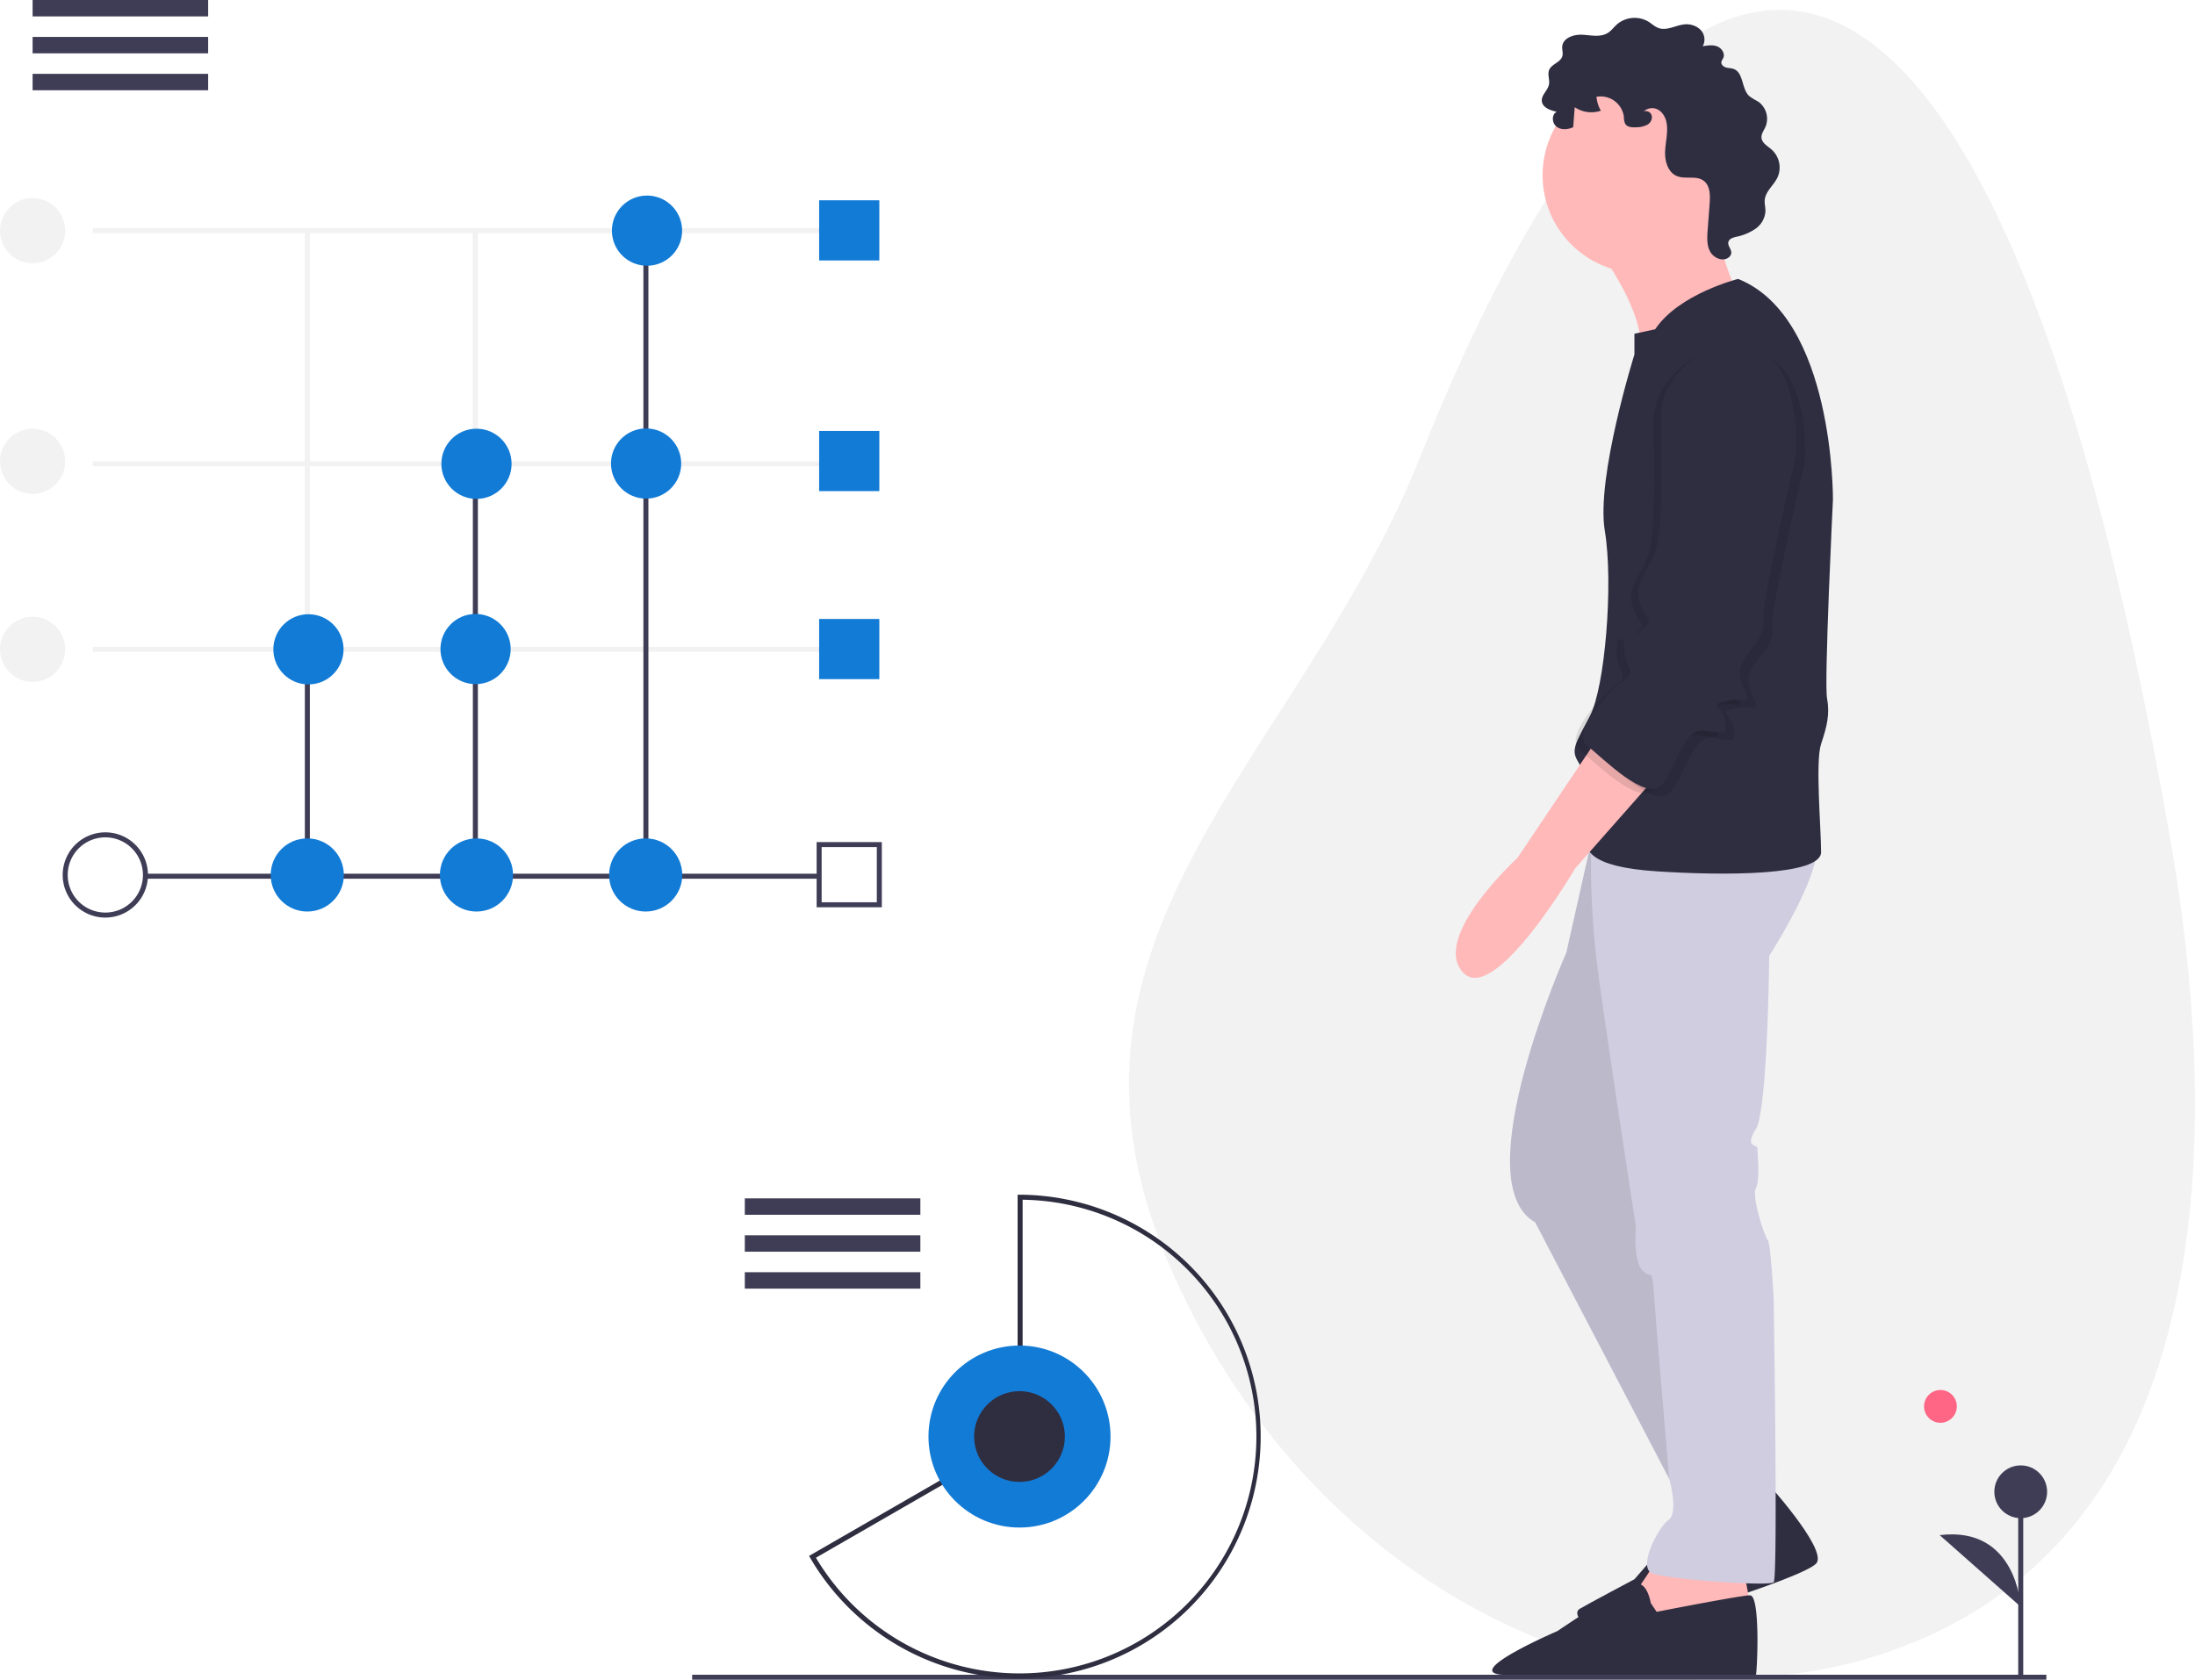<svg data-name="Layer 1" xmlns="http://www.w3.org/2000/svg" width="875.274" height="670" viewBox="0 0 875.274 670"><title>Business_analytics</title><path fill="#f2f2f2" d="M121.53 92h2v166.89h-2zm67 0h2v166.89h-2zm676.847 242.55c24.034 138.018 9.384 273.757-101.107 320.04s-244.366-21.968-299.017-152.44 53.236-199.716 101.108-320.04C663.575-62.23 790.74-94.063 865.377 334.55z"/><circle cx="773.764" cy="560.97" r="6.535" fill="#ff6584"/><path fill="#3f3d56" d="M805.782 669.443v-74.412m-.999.001h2v74.411h-2z"/><circle cx="805.782" cy="595.031" r="10.523" fill="#3f3d56"/><path d="M805.782 640.893s-1.503-32.332-32.32-28.574" fill="#3f3d56"/><path fill="#f2f2f2" d="M37 91h302v2H37zm0 93h302v2H37zm0 74h302v2H37z"/><path fill="#3f3d56" d="M57.5 348.5h269v2h-269z"/><path d="M42 366a17 17 0 1 1 17-17 17.019 17.019 0 0 1-17 17zm0-32a15 15 0 1 0 15 15 15.017 15.017 0 0 0-15-15zm79.559-75h2v90h-2zm67-74h2v164h-2zm68-93h2v257h-2z" fill="#3f3d56"/><circle cx="122.529" cy="349" r="14.588" fill="#127bd6"/><circle cx="190" cy="349" r="14.588" fill="#127bd6"/><circle cx="257.471" cy="349" r="14.588" fill="#127bd6"/><circle cx="258" cy="92" r="14" fill="#127bd6"/><circle cx="257.637" cy="184.89" r="14" fill="#127bd6"/><circle cx="190" cy="185" r="14" fill="#127bd6"/><circle cx="189.637" cy="258.89" r="14" fill="#127bd6"/><circle cx="123" cy="259" r="14" fill="#127bd6"/><circle cx="13" cy="92" r="13" fill="#f2f2f2"/><circle cx="13" cy="184" r="13" fill="#f2f2f2"/><circle cx="13" cy="259" r="13" fill="#f2f2f2"/><path fill="#3f3d56" d="M13 0h70v6.545H13zm0 14.727h70v6.545H13zm0 14.728h70V36H13z"/><path d="M637.563 100.03s18.903 24.221 16.54 41.352 38.989-23.629 38.989-23.629-14.178-29.537-6.498-43.714-49.031 25.992-49.031 25.992z" fill="#ffb9b9"/><path d="M703.725 590.342s24.811 27.174 20.676 33.081-76.796 28.355-85.066 27.174-12.405-7.089-9.452-8.861 21.857-11.815 21.857-11.815l15.95-18.313s11.815-6.498 11.815-10.042 24.22-11.224 24.22-11.224z" fill="#2f2e41"/><path d="M661.783 620.47s-9.452 15.359-11.224 15.95 8.861 21.857 8.861 21.857l24.811-7.68 13.587-11.224-2.954-15.36z" fill="#ffb9b9"/><path d="M636.381 327.464l-11.814 52.576s-40.761 91.564-12.406 107.514l62.027 118.738 33.082-14.769-55.53-121.691 25.402-140.005z" fill="#d0cde1"/><path d="M636.381 327.464l-11.814 52.576s-40.761 91.564-12.406 107.514l62.027 118.738 33.082-14.769-55.53-121.691 25.402-140.005z" opacity=".1"/><path d="M640.516 335.735h-5.993a333.981 333.981 0 0 0 3.04 54.347c4.135 30.128 14.768 99.244 14.768 99.244s-1.181 12.996 2.363 17.131 4.135-1.181 4.726 8.27 6.203 75.168 6.203 75.168 3.84 13.443-.296 16.397-12.405 18.903-6.498 21.266 46.669 5.317 48.44 3.545 0-112.83 0-112.83-1.18-22.449-2.362-23.63-6.498-17.132-4.726-20.676.59-14.178.59-15.95-5.316 0-.59-7.68 5.316-69.116 5.316-69.116 25.402-38.988 17.723-49.03z" fill="#d0cde1"/><circle cx="654.103" cy="69.903" r="38.989" fill="#ffb9b9"/><path d="M693.092 111.255s-23.63 5.907-33.081 20.085l-8.27 1.772v8.27s-15.36 49.031-11.815 70.298 0 62.618-5.908 73.842-7.68 13.587-4.725 18.313 7.088 20.676 4.135 27.764 0 14.178 27.174 15.95 65.571 1.773 65.571-7.68-2.363-36.034 0-43.123 3.545-11.815 2.363-18.313 2.363-79.158 2.363-79.158.59-72.661-37.807-88.02z" fill="#2f2e41"/><path d="M637.563 293.792l-32.49 48.44s-34.263 31.31-21.858 45.487 44.896-41.351 44.896-41.351l35.444-40.17z" fill="#ffb9b9"/><path d="M658.239 639.373s-1.182-7.68-5.317-7.68-31.9 18.904-31.9 18.904S582.907 666.994 599 668c16 1 100.59 3.273 101.18.32s1.773-32.082-2.362-31.991-37.216 6.588-37.216 6.588zM656.877 49.76a9.78 9.78 0 0 1-4.456 1.008c-1.594.09-3.496-.008-4.343-1.36a6.221 6.221 0 0 1-.542-2.838 9.346 9.346 0 0 0-10.923-7.96 13.445 13.445 0 0 0 1.74 5.543 11.855 11.855 0 0 1-10.422-1.387l-.6 7.957c-2.119 1.013-4.834 1.224-6.682-.225s-1.996-4.851.095-5.923c-2.582-.538-5.74-1.695-5.93-4.326-.173-2.4 2.375-4.157 2.844-6.517.383-1.925-.672-4.018.074-5.833.982-2.385 4.544-2.997 5.259-5.475.364-1.261-.16-2.611-.035-3.918.327-3.423 4.63-4.844 8.063-4.65s7.18 1.107 10.097-.715c1.414-.883 2.401-2.296 3.644-3.408a10.823 10.823 0 0 1 12.568-1.093c1.38.859 2.585 2.049 4.125 2.57 3.15 1.068 6.438-.952 9.733-1.418a8.086 8.086 0 0 1 6.779 1.964 5.55 5.55 0 0 1 1.01 6.686c1.932-.327 3.98-.643 5.802.081s3.213 2.905 2.37 4.675a6.056 6.056 0 0 0-.734 1.501c-.171 1.03.82 1.91 1.821 2.205s2.088.24 3.068.599c4.049 1.482 3.077 7.955 6.264 10.86a25.416 25.416 0 0 0 3.455 2.112 8.406 8.406 0 0 1 2.964 10.156c-.638 1.415-1.709 2.765-1.58 4.311.181 2.17 2.506 3.358 4.137 4.8a9.625 9.625 0 0 1 2.24 11.05c-1.5 3.128-4.747 5.5-5.076 8.953-.144 1.501.307 3 .282 4.507a9.287 9.287 0 0 1-3.992 7.012 20.765 20.765 0 0 1-7.663 3.189c-1.288.308-2.825.79-3.136 2.077-.37 1.526 1.333 2.915 1.156 4.475a2.595 2.595 0 0 1-1.041 1.686c-2.305 1.802-5.952.257-7.361-2.307s-1.229-5.67-1.01-8.588l.794-10.608c.247-3.3.224-7.22-2.467-9.148-2.975-2.131-7.307-.406-10.671-1.846-3.506-1.5-4.763-5.892-4.622-9.702s1.233-7.627.606-11.388c-.778-4.662-4.924-7.794-9.11-4.774 3.678-.501 4.314 3.722 1.406 5.43z" fill="#2f2e41"/><path d="M689.548 139.61s-23.63 9.452-23.63 29.537 1.182 46.668-2.954 55.53-7.68 11.814-5.316 18.903 6.498 5.907 0 11.224-5.908-3.545-6.498 5.316 5.907 10.043 0 14.178-21.267 20.676-14.769 25.993 23.63 22.448 29.537 15.95 8.861-23.04 17.131-21.858 9.452 1.772 8.27-4.135-6.497-5.907.592-7.68 10.042 2.363 7.68-3.544-4.136-8.27.59-14.768 7.089-8.27 6.498-14.769 12.996-64.98 12.996-64.98 4.135-49.623-30.127-44.897z" opacity=".1"/><path d="M683.05 138.429s-23.63 9.452-23.63 29.537 1.182 46.668-2.954 55.529-7.68 11.814-5.316 18.903 6.498 5.908 0 11.224-5.908-3.544-6.498 5.317 5.907 10.042 0 14.178-21.267 20.675-14.769 25.992 23.63 22.448 29.537 15.95 8.861-23.039 17.131-21.857 9.452 1.772 8.27-4.136-6.497-5.907.591-7.68 10.043 2.364 7.68-3.544-4.135-8.27.59-14.768 7.09-8.27 6.499-14.768 12.996-64.981 12.996-64.981 4.135-49.622-30.127-44.896z" opacity=".1"/><path d="M686.003 136.657s-23.63 9.451-23.63 29.536 1.182 46.669-2.953 55.53-7.68 11.814-5.317 18.903 6.499 5.907 0 11.224-5.907-3.544-6.498 5.317 5.908 10.042 0 14.177-21.266 20.676-14.768 25.993 23.63 22.448 29.537 15.95 8.86-23.039 17.131-21.858 9.452 1.773 8.27-4.135-6.498-5.907.591-7.68 10.043 2.364 7.68-3.544-4.135-8.27.59-14.768 7.09-8.27 6.499-14.769 12.996-64.98 12.996-64.98 4.135-49.622-30.128-44.896z" fill="#2f2e41"/><path fill="none" stroke="#3f3d56" stroke-miterlimit="10" stroke-width="2" d="M816 669H276"/><path fill="#3f3d56" d="M297 478h70v6.545h-70zm0 14.727h70v6.545h-70zm0 14.728h70V514h-70z"/><path d="M406.533 669.468a96.869 96.869 0 0 1-83.41-47.982l-.505-.867 83.164-47.947v-96.137l1.002.003a96.466 96.466 0 0 1-.251 192.93zm-81.17-48.123a94.47 94.47 0 1 0 82.419-142.8v95.284l-.5.288z" fill="#2f2e41"/><circle cx="406.533" cy="573.002" r="36.297" fill="#127bd6"/><circle cx="406.533" cy="573.002" r="18.104" fill="#2f2e41"/><path fill="#127bd6" d="M326.637 79.89h24v24h-24zm0 92h24v24h-24zm0 75h24v24h-24z"/><path d="M351.637 361.89h-26v-26h26zm-24-2h22v-22h-22z" fill="#3f3d56"/></svg>